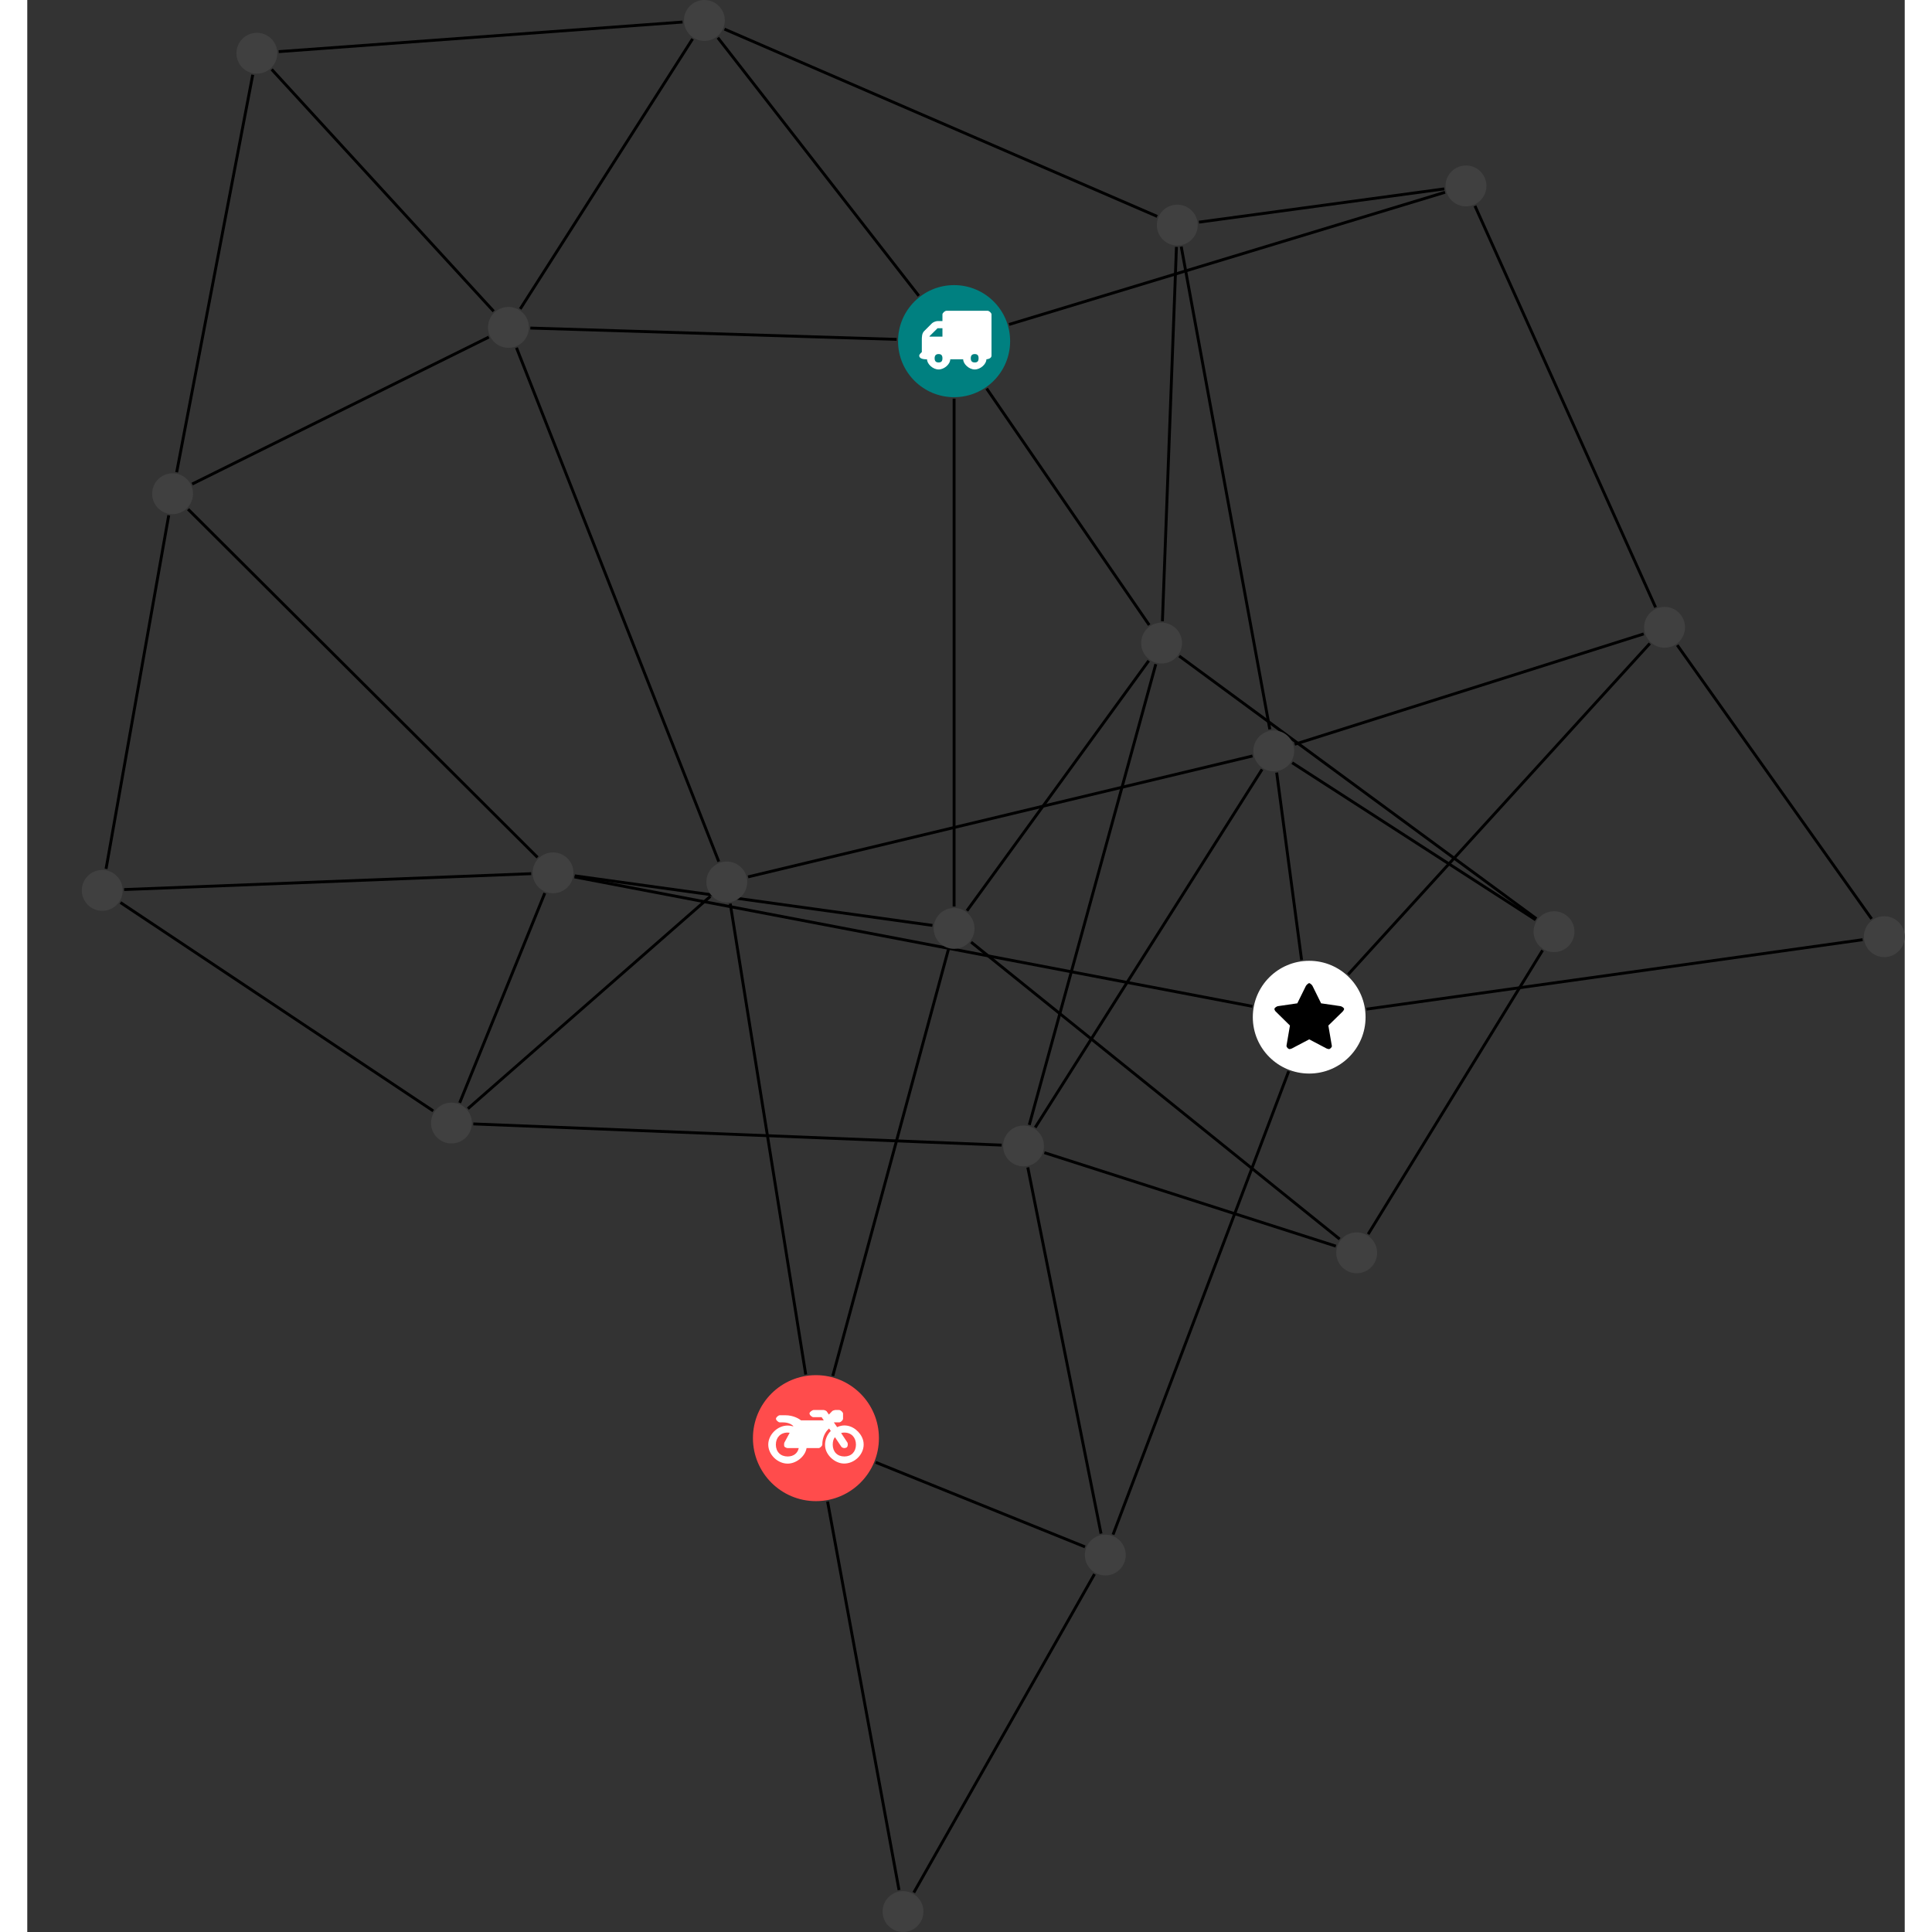 <?xml version="1.0" encoding="UTF-8"?>
<svg xmlns="http://www.w3.org/2000/svg" xmlns:xlink="http://www.w3.org/1999/xlink" width="266.443pt" height="266.443pt" viewBox="-7.522 0.000 258.921 266.443" version="1.1">
<rect x="-7.522" y="0.000" width="258.921" height="266.443" fill="#333333" stroke="none"/>
<defs>
<g>
<symbol overflow="visible" id="glyph0-0">
<path style="stroke:none;" d="M 1.422 -0.75 L 1.422 -7.922 L 3.562 -7.922 L 3.562 -0.891 L 1.422 -0.891 Z M 0.625 0 L 4.531 0 L 4.531 -8.812 L 0.438 -8.812 L 0.438 0 Z M 0.625 0 "/>
</symbol>
<symbol overflow="visible" id="glyph0-1">
<path style="stroke:none;" d="M 3.375 -0.844 C 3.375 -0.453 3.234 -0.266 2.844 -0.266 C 2.469 -0.266 2.297 -0.453 2.297 -0.844 C 2.297 -1.219 2.469 -1.422 2.844 -1.422 C 3.234 -1.422 3.375 -1.219 3.375 -0.844 Z M 1.594 -3.688 L 1.594 -3.859 C 1.594 -3.875 1.578 -3.875 1.594 -3.891 L 2.688 -4.969 C 2.703 -5 2.656 -4.984 2.688 -4.984 L 3.375 -4.984 L 3.375 -3.828 L 1.594 -3.828 Z M 8.359 -0.844 C 8.359 -0.453 8.219 -0.266 7.828 -0.266 C 7.453 -0.266 7.281 -0.453 7.281 -0.844 C 7.281 -1.219 7.453 -1.422 7.828 -1.422 C 8.219 -1.422 8.359 -1.219 8.359 -0.844 Z M 10.141 -6.891 C 10.141 -7.094 9.812 -7.391 9.609 -7.391 L 3.922 -7.391 C 3.719 -7.391 3.375 -7.094 3.375 -6.891 L 3.375 -5.969 L 2.672 -5.969 C 2.469 -5.969 2.078 -5.812 1.938 -5.672 L 0.844 -4.578 C 0.531 -4.266 0.531 -3.734 0.531 -3.328 L 0.531 -1.688 C 0.516 -1.688 0.172 -1.391 0.172 -1.203 C 0.172 -0.781 0.781 -0.703 1.062 -0.703 L 1.25 -0.703 C 1.25 -0.047 2.062 0.703 2.844 0.703 C 3.641 0.703 4.453 -0.047 4.453 -0.703 L 6.234 -0.703 C 6.234 -0.047 7.047 0.703 7.828 0.703 C 8.625 0.703 9.438 -0.047 9.438 -0.703 C 9.547 -0.703 10.141 -0.781 10.141 -1.203 Z M 10.141 -6.891 "/>
</symbol>
<symbol overflow="visible" id="glyph0-2">
<path style="stroke:none;" d="M 12.969 -2.906 C 12.844 -3.984 11.859 -5.016 10.781 -5.219 C 10.234 -5.328 9.703 -5.219 9.328 -5.031 L 8.875 -5.688 L 9.609 -5.688 C 9.812 -5.688 10.141 -5.984 10.141 -6.188 L 10.141 -6.891 C 10.141 -7.094 9.812 -7.391 9.609 -7.391 L 9.047 -7.391 C 8.969 -7.391 8.734 -7.312 8.656 -7.25 L 8.188 -6.766 L 7.891 -7.203 C 7.828 -7.281 7.594 -7.391 7.484 -7.391 L 6.078 -7.391 C 5.906 -7.391 5.547 -7.125 5.516 -6.953 C 5.484 -6.734 5.828 -6.406 6.047 -6.406 L 7.188 -6.406 L 7.484 -5.969 L 4.344 -5.969 C 4.141 -6.125 3.375 -6.672 2.141 -6.672 L 1.422 -6.672 C 1.219 -6.672 0.891 -6.375 0.891 -6.188 C 0.891 -5.984 1.219 -5.688 1.422 -5.688 L 1.781 -5.688 C 2.484 -5.688 2.906 -5.516 3.281 -5.188 L 3.25 -5.141 C 3.078 -5.188 2.797 -5.25 2.5 -5.25 C 1.109 -5.25 -0.172 -4 -0.172 -2.625 C -0.172 -1.25 1.109 0 2.5 0 C 3.75 0 4.953 -1.062 5.109 -2.141 L 6.766 -2.141 C 6.969 -2.141 7.281 -2.438 7.281 -2.625 C 7.281 -3.609 7.688 -4.391 8.219 -4.844 L 8.453 -4.5 C 7.969 -4.062 7.578 -3.203 7.672 -2.359 C 7.781 -1.172 8.969 -0.094 10.141 -0.016 C 11.703 0.094 13.156 -1.344 12.969 -2.906 Z M 2.5 -0.984 C 1.516 -0.984 0.875 -1.641 0.875 -2.625 C 0.875 -3.594 1.516 -4.281 2.5 -4.281 C 2.672 -4.281 2.844 -4.234 2.781 -4.25 L 2.047 -2.891 C 2 -2.781 2 -2.469 2.047 -2.359 C 2.125 -2.25 2.375 -2.141 2.5 -2.141 L 4.031 -2.141 C 3.891 -1.453 3.344 -0.984 2.5 -0.984 Z M 10.328 -0.984 C 9.344 -0.984 8.719 -1.641 8.719 -2.625 C 8.719 -3.109 8.859 -3.469 9.031 -3.641 L 9.906 -2.328 C 9.969 -2.219 10.203 -2.141 10.328 -2.141 C 10.391 -2.141 10.594 -2.188 10.641 -2.234 C 10.812 -2.344 10.844 -2.75 10.734 -2.922 L 9.875 -4.219 C 9.859 -4.219 10.094 -4.281 10.328 -4.281 C 11.297 -4.281 11.922 -3.594 11.922 -2.625 C 11.922 -1.641 11.297 -0.984 10.328 -0.984 Z M 10.328 -0.984 "/>
</symbol>
<symbol overflow="visible" id="glyph0-3">
<path style="stroke:none;" d="M 9.438 -5.078 C 9.438 -5.25 9.078 -5.453 8.938 -5.469 L 6.266 -5.859 L 5.078 -8.266 C 5.031 -8.375 4.75 -8.641 4.625 -8.641 C 4.5 -8.641 4.234 -8.375 4.172 -8.266 L 2.984 -5.859 L 0.312 -5.469 C 0.172 -5.453 -0.172 -5.25 -0.172 -5.078 C -0.172 -4.969 -0.062 -4.781 0.016 -4.719 L 1.969 -2.797 L 1.5 -0.062 C 1.5 -0.016 1.5 0.016 1.5 0.047 C 1.5 0.203 1.75 0.453 1.906 0.453 C 1.984 0.453 2.188 0.406 2.25 0.359 L 4.625 -0.891 L 7 0.359 C 7.062 0.406 7.266 0.453 7.344 0.453 C 7.5 0.453 7.75 0.203 7.75 0.047 C 7.75 0.016 7.75 -0.016 7.734 -0.062 L 7.266 -2.797 L 9.234 -4.719 C 9.297 -4.781 9.438 -4.969 9.438 -5.078 Z M 9.438 -5.078 "/>
</symbol>
</g>
<clipPath id="clip1">
  <path d="M 97 201 L 119 201 L 119 266.441 L 97 266.441 Z M 97 201 "/>
</clipPath>
<clipPath id="clip2">
  <path d="M 109 211 L 146 211 L 146 266.441 L 109 266.441 Z M 109 211 "/>
</clipPath>
<clipPath id="clip3">
  <path d="M 171 123 L 251.398 123 L 251.398 145 L 171 145 Z M 171 123 "/>
</clipPath>
<clipPath id="clip4">
  <path d="M 214 83 L 251.398 83 L 251.398 133 L 214 133 Z M 214 83 "/>
</clipPath>
<clipPath id="clip5">
  <path d="M 110 260 L 117 260 L 117 266.441 L 110 266.441 Z M 110 260 "/>
</clipPath>
<clipPath id="clip6">
  <path d="M 245 126 L 251.398 126 L 251.398 132 L 245 132 Z M 245 126 "/>
</clipPath>
</defs>
<g id="surface1">
<path style="fill:none;stroke-width:0.399;stroke-linecap:butt;stroke-linejoin:miter;stroke:rgb(0%,0%,0%);stroke-opacity:1;stroke-miterlimit:10;" d="M 0.001 -7.929 L 0.001 -77.972 " transform="matrix(1,0,0,-1,120.296,47.048)"/>
<path style="fill:none;stroke-width:0.399;stroke-linecap:butt;stroke-linejoin:miter;stroke:rgb(0%,0%,0%);stroke-opacity:1;stroke-miterlimit:10;" d="M 7.587 2.302 L 67.708 20.532 " transform="matrix(1,0,0,-1,120.296,47.048)"/>
<path style="fill:none;stroke-width:0.399;stroke-linecap:butt;stroke-linejoin:miter;stroke:rgb(0%,0%,0%);stroke-opacity:1;stroke-miterlimit:10;" d="M 4.489 -6.534 L 26.907 -39.151 " transform="matrix(1,0,0,-1,120.296,47.048)"/>
<path style="fill:none;stroke-width:0.399;stroke-linecap:butt;stroke-linejoin:miter;stroke:rgb(0%,0%,0%);stroke-opacity:1;stroke-miterlimit:10;" d="M -7.925 0.243 L -58.441 1.806 " transform="matrix(1,0,0,-1,120.296,47.048)"/>
<path style="fill:none;stroke-width:0.399;stroke-linecap:butt;stroke-linejoin:miter;stroke:rgb(0%,0%,0%);stroke-opacity:1;stroke-miterlimit:10;" d="M -4.87 6.255 L -32.585 41.849 " transform="matrix(1,0,0,-1,120.296,47.048)"/>
<path style="fill:none;stroke-width:0.399;stroke-linecap:butt;stroke-linejoin:miter;stroke:rgb(0%,0%,0%);stroke-opacity:1;stroke-miterlimit:10;" d="M -0.788 -83.901 L -16.73 -142.71 " transform="matrix(1,0,0,-1,120.296,47.048)"/>
<path style="fill:none;stroke-width:0.399;stroke-linecap:butt;stroke-linejoin:miter;stroke:rgb(0%,0%,0%);stroke-opacity:1;stroke-miterlimit:10;" d="M 1.774 -78.55 L 26.841 -44.077 " transform="matrix(1,0,0,-1,120.296,47.048)"/>
<path style="fill:none;stroke-width:0.399;stroke-linecap:butt;stroke-linejoin:miter;stroke:rgb(0%,0%,0%);stroke-opacity:1;stroke-miterlimit:10;" d="M 2.349 -82.882 L 53.173 -123.835 " transform="matrix(1,0,0,-1,120.296,47.048)"/>
<path style="fill:none;stroke-width:0.399;stroke-linecap:butt;stroke-linejoin:miter;stroke:rgb(0%,0%,0%);stroke-opacity:1;stroke-miterlimit:10;" d="M -2.987 -80.573 L -52.319 -73.737 " transform="matrix(1,0,0,-1,120.296,47.048)"/>
<g clip-path="url(#clip1)" clip-rule="nonzero">
<path style="fill:none;stroke-width:0.399;stroke-linecap:butt;stroke-linejoin:miter;stroke:rgb(0%,0%,0%);stroke-opacity:1;stroke-miterlimit:10;" d="M -7.593 -213.612 L -17.448 -160.03 " transform="matrix(1,0,0,-1,120.296,47.048)"/>
</g>
<g clip-path="url(#clip2)" clip-rule="nonzero">
<path style="fill:none;stroke-width:0.399;stroke-linecap:butt;stroke-linejoin:miter;stroke:rgb(0%,0%,0%);stroke-opacity:1;stroke-miterlimit:10;" d="M -5.554 -213.956 L 19.364 -170.034 " transform="matrix(1,0,0,-1,120.296,47.048)"/>
</g>
<path style="fill:none;stroke-width:0.399;stroke-linecap:butt;stroke-linejoin:miter;stroke:rgb(0%,0%,0%);stroke-opacity:1;stroke-miterlimit:10;" d="M -10.816 -154.62 L 18.056 -166.28 " transform="matrix(1,0,0,-1,120.296,47.048)"/>
<path style="fill:none;stroke-width:0.399;stroke-linecap:butt;stroke-linejoin:miter;stroke:rgb(0%,0%,0%);stroke-opacity:1;stroke-miterlimit:10;" d="M -20.46 -142.514 L -30.87 -77.565 " transform="matrix(1,0,0,-1,120.296,47.048)"/>
<path style="fill:none;stroke-width:0.399;stroke-linecap:butt;stroke-linejoin:miter;stroke:rgb(0%,0%,0%);stroke-opacity:1;stroke-miterlimit:10;" d="M 21.923 -164.589 L 46.145 -100.69 " transform="matrix(1,0,0,-1,120.296,47.048)"/>
<path style="fill:none;stroke-width:0.399;stroke-linecap:butt;stroke-linejoin:miter;stroke:rgb(0%,0%,0%);stroke-opacity:1;stroke-miterlimit:10;" d="M 20.263 -164.452 L 10.165 -113.952 " transform="matrix(1,0,0,-1,120.296,47.048)"/>
<path style="fill:none;stroke-width:0.399;stroke-linecap:butt;stroke-linejoin:miter;stroke:rgb(0%,0%,0%);stroke-opacity:1;stroke-miterlimit:10;" d="M -28.413 -73.882 L 41.157 -57.21 " transform="matrix(1,0,0,-1,120.296,47.048)"/>
<path style="fill:none;stroke-width:0.399;stroke-linecap:butt;stroke-linejoin:miter;stroke:rgb(0%,0%,0%);stroke-opacity:1;stroke-miterlimit:10;" d="M -33.616 -76.573 L -67.05 -105.847 " transform="matrix(1,0,0,-1,120.296,47.048)"/>
<path style="fill:none;stroke-width:0.399;stroke-linecap:butt;stroke-linejoin:miter;stroke:rgb(0%,0%,0%);stroke-opacity:1;stroke-miterlimit:10;" d="M -32.452 -71.776 L -60.351 -0.909 " transform="matrix(1,0,0,-1,120.296,47.048)"/>
<g clip-path="url(#clip3)" clip-rule="nonzero">
<path style="fill:none;stroke-width:0.399;stroke-linecap:butt;stroke-linejoin:miter;stroke:rgb(0%,0%,0%);stroke-opacity:1;stroke-miterlimit:10;" d="M 125.298 -82.546 L 56.872 -92.124 " transform="matrix(1,0,0,-1,120.296,47.048)"/>
</g>
<g clip-path="url(#clip4)" clip-rule="nonzero">
<path style="fill:none;stroke-width:0.399;stroke-linecap:butt;stroke-linejoin:miter;stroke:rgb(0%,0%,0%);stroke-opacity:1;stroke-miterlimit:10;" d="M 126.536 -79.671 L 99.731 -41.925 " transform="matrix(1,0,0,-1,120.296,47.048)"/>
</g>
<path style="fill:none;stroke-width:0.399;stroke-linecap:butt;stroke-linejoin:miter;stroke:rgb(0%,0%,0%);stroke-opacity:1;stroke-miterlimit:10;" d="M 54.345 -87.339 L 95.95 -41.694 " transform="matrix(1,0,0,-1,120.296,47.048)"/>
<path style="fill:none;stroke-width:0.399;stroke-linecap:butt;stroke-linejoin:miter;stroke:rgb(0%,0%,0%);stroke-opacity:1;stroke-miterlimit:10;" d="M 47.923 -85.327 L 44.489 -59.499 " transform="matrix(1,0,0,-1,120.296,47.048)"/>
<path style="fill:none;stroke-width:0.399;stroke-linecap:butt;stroke-linejoin:miter;stroke:rgb(0%,0%,0%);stroke-opacity:1;stroke-miterlimit:10;" d="M 41.138 -91.737 L -52.347 -73.889 " transform="matrix(1,0,0,-1,120.296,47.048)"/>
<path style="fill:none;stroke-width:0.399;stroke-linecap:butt;stroke-linejoin:miter;stroke:rgb(0%,0%,0%);stroke-opacity:1;stroke-miterlimit:10;" d="M 95.106 -40.374 L 46.97 -55.597 " transform="matrix(1,0,0,-1,120.296,47.048)"/>
<path style="fill:none;stroke-width:0.399;stroke-linecap:butt;stroke-linejoin:miter;stroke:rgb(0%,0%,0%);stroke-opacity:1;stroke-miterlimit:10;" d="M 96.743 -36.714 L 71.833 18.653 " transform="matrix(1,0,0,-1,120.296,47.048)"/>
<path style="fill:none;stroke-width:0.399;stroke-linecap:butt;stroke-linejoin:miter;stroke:rgb(0%,0%,0%);stroke-opacity:1;stroke-miterlimit:10;" d="M 43.544 -53.538 L 31.325 13.04 " transform="matrix(1,0,0,-1,120.296,47.048)"/>
<path style="fill:none;stroke-width:0.399;stroke-linecap:butt;stroke-linejoin:miter;stroke:rgb(0%,0%,0%);stroke-opacity:1;stroke-miterlimit:10;" d="M 46.626 -58.143 L 80.2 -79.804 " transform="matrix(1,0,0,-1,120.296,47.048)"/>
<path style="fill:none;stroke-width:0.399;stroke-linecap:butt;stroke-linejoin:miter;stroke:rgb(0%,0%,0%);stroke-opacity:1;stroke-miterlimit:10;" d="M 42.474 -59.057 L 11.188 -108.444 " transform="matrix(1,0,0,-1,120.296,47.048)"/>
<path style="fill:none;stroke-width:0.399;stroke-linecap:butt;stroke-linejoin:miter;stroke:rgb(0%,0%,0%);stroke-opacity:1;stroke-miterlimit:10;" d="M 67.606 21.001 L 33.77 16.411 " transform="matrix(1,0,0,-1,120.296,47.048)"/>
<path style="fill:none;stroke-width:0.399;stroke-linecap:butt;stroke-linejoin:miter;stroke:rgb(0%,0%,0%);stroke-opacity:1;stroke-miterlimit:10;" d="M 30.665 12.993 L 28.731 -38.624 " transform="matrix(1,0,0,-1,120.296,47.048)"/>
<path style="fill:none;stroke-width:0.399;stroke-linecap:butt;stroke-linejoin:miter;stroke:rgb(0%,0%,0%);stroke-opacity:1;stroke-miterlimit:10;" d="M 28.009 17.204 L -31.667 43.032 " transform="matrix(1,0,0,-1,120.296,47.048)"/>
<path style="fill:none;stroke-width:0.399;stroke-linecap:butt;stroke-linejoin:miter;stroke:rgb(0%,0%,0%);stroke-opacity:1;stroke-miterlimit:10;" d="M 80.306 -79.651 L 31.048 -43.425 " transform="matrix(1,0,0,-1,120.296,47.048)"/>
<path style="fill:none;stroke-width:0.399;stroke-linecap:butt;stroke-linejoin:miter;stroke:rgb(0%,0%,0%);stroke-opacity:1;stroke-miterlimit:10;" d="M 81.157 -84.011 L 57.102 -123.159 " transform="matrix(1,0,0,-1,120.296,47.048)"/>
<path style="fill:none;stroke-width:0.399;stroke-linecap:butt;stroke-linejoin:miter;stroke:rgb(0%,0%,0%);stroke-opacity:1;stroke-miterlimit:10;" d="M 27.817 -44.546 L 10.372 -108.085 " transform="matrix(1,0,0,-1,120.296,47.048)"/>
<path style="fill:none;stroke-width:0.399;stroke-linecap:butt;stroke-linejoin:miter;stroke:rgb(0%,0%,0%);stroke-opacity:1;stroke-miterlimit:10;" d="M 52.649 -124.807 L 12.45 -111.917 " transform="matrix(1,0,0,-1,120.296,47.048)"/>
<path style="fill:none;stroke-width:0.399;stroke-linecap:butt;stroke-linejoin:miter;stroke:rgb(0%,0%,0%);stroke-opacity:1;stroke-miterlimit:10;" d="M 6.559 -110.874 L -66.304 -107.952 " transform="matrix(1,0,0,-1,120.296,47.048)"/>
<path style="fill:none;stroke-width:0.399;stroke-linecap:butt;stroke-linejoin:miter;stroke:rgb(0%,0%,0%);stroke-opacity:1;stroke-miterlimit:10;" d="M -71.831 -106.159 L -114.968 -77.421 " transform="matrix(1,0,0,-1,120.296,47.048)"/>
<path style="fill:none;stroke-width:0.399;stroke-linecap:butt;stroke-linejoin:miter;stroke:rgb(0%,0%,0%);stroke-opacity:1;stroke-miterlimit:10;" d="M -68.183 -105.038 L -56.444 -76.12 " transform="matrix(1,0,0,-1,120.296,47.048)"/>
<path style="fill:none;stroke-width:0.399;stroke-linecap:butt;stroke-linejoin:miter;stroke:rgb(0%,0%,0%);stroke-opacity:1;stroke-miterlimit:10;" d="M -114.464 -75.632 L -58.323 -73.44 " transform="matrix(1,0,0,-1,120.296,47.048)"/>
<path style="fill:none;stroke-width:0.399;stroke-linecap:butt;stroke-linejoin:miter;stroke:rgb(0%,0%,0%);stroke-opacity:1;stroke-miterlimit:10;" d="M -116.952 -72.776 L -108.308 -24.015 " transform="matrix(1,0,0,-1,120.296,47.048)"/>
<path style="fill:none;stroke-width:0.399;stroke-linecap:butt;stroke-linejoin:miter;stroke:rgb(0%,0%,0%);stroke-opacity:1;stroke-miterlimit:10;" d="M -57.448 -71.194 L -105.644 -23.175 " transform="matrix(1,0,0,-1,120.296,47.048)"/>
<path style="fill:none;stroke-width:0.399;stroke-linecap:butt;stroke-linejoin:miter;stroke:rgb(0%,0%,0%);stroke-opacity:1;stroke-miterlimit:10;" d="M -107.214 -18.081 L -96.722 36.739 " transform="matrix(1,0,0,-1,120.296,47.048)"/>
<path style="fill:none;stroke-width:0.399;stroke-linecap:butt;stroke-linejoin:miter;stroke:rgb(0%,0%,0%);stroke-opacity:1;stroke-miterlimit:10;" d="M -105.077 -19.706 L -64.163 0.56 " transform="matrix(1,0,0,-1,120.296,47.048)"/>
<path style="fill:none;stroke-width:0.399;stroke-linecap:butt;stroke-linejoin:miter;stroke:rgb(0%,0%,0%);stroke-opacity:1;stroke-miterlimit:10;" d="M -94.112 37.482 L -63.499 4.122 " transform="matrix(1,0,0,-1,120.296,47.048)"/>
<path style="fill:none;stroke-width:0.399;stroke-linecap:butt;stroke-linejoin:miter;stroke:rgb(0%,0%,0%);stroke-opacity:1;stroke-miterlimit:10;" d="M -93.144 39.927 L -37.448 44.009 " transform="matrix(1,0,0,-1,120.296,47.048)"/>
<path style="fill:none;stroke-width:0.399;stroke-linecap:butt;stroke-linejoin:miter;stroke:rgb(0%,0%,0%);stroke-opacity:1;stroke-miterlimit:10;" d="M -59.835 4.443 L -36.062 41.689 " transform="matrix(1,0,0,-1,120.296,47.048)"/>
<path style=" stroke:none;fill-rule:nonzero;fill:rgb(0%,50%,50%);fill-opacity:1;" d="M 128.023 47.047 C 128.023 42.781 124.566 39.32 120.297 39.32 C 116.027 39.32 112.566 42.781 112.566 47.047 C 112.566 51.316 116.027 54.777 120.297 54.777 C 124.566 54.777 128.023 51.316 128.023 47.047 Z M 128.023 47.047 "/>
<g style="fill:rgb(100%,100%,100%);fill-opacity:1;">
  <use xlink:href="#glyph0-1" x="115.315" y="50.251"/>
</g>
<path style=" stroke:none;fill-rule:nonzero;fill:rgb(25%,25%,25%);fill-opacity:1;" d="M 123.113 128.035 C 123.113 126.48 121.852 125.219 120.297 125.219 C 118.738 125.219 117.477 126.48 117.477 128.035 C 117.477 129.594 118.738 130.855 120.297 130.855 C 121.852 130.855 123.113 129.594 123.113 128.035 Z M 123.113 128.035 "/>
<g clip-path="url(#clip5)" clip-rule="nonzero">
<path style=" stroke:none;fill-rule:nonzero;fill:rgb(25%,25%,25%);fill-opacity:1;" d="M 116.07 263.625 C 116.07 262.07 114.809 260.809 113.254 260.809 C 111.695 260.809 110.434 262.07 110.434 263.625 C 110.434 265.18 111.695 266.441 113.254 266.441 C 114.809 266.441 116.07 265.18 116.07 263.625 Z M 116.07 263.625 "/>
</g>
<path style=" stroke:none;fill-rule:nonzero;fill:rgb(100%,29.999%,29.999%);fill-opacity:1;" d="M 109.93 198.336 C 109.93 193.539 106.039 189.648 101.242 189.648 C 96.445 189.648 92.555 193.539 92.555 198.336 C 92.555 203.133 96.445 207.023 101.242 207.023 C 106.039 207.023 109.93 203.133 109.93 198.336 Z M 109.93 198.336 "/>
<g style="fill:rgb(100%,100%,100%);fill-opacity:1;">
  <use xlink:href="#glyph0-2" x="94.84" y="201.848"/>
</g>
<path style=" stroke:none;fill-rule:nonzero;fill:rgb(25%,25%,25%);fill-opacity:1;" d="M 143.969 214.457 C 143.969 212.902 142.707 211.641 141.148 211.641 C 139.594 211.641 138.332 212.902 138.332 214.457 C 138.332 216.012 139.594 217.273 141.148 217.273 C 142.707 217.273 143.969 216.012 143.969 214.457 Z M 143.969 214.457 "/>
<path style=" stroke:none;fill-rule:nonzero;fill:rgb(25%,25%,25%);fill-opacity:1;" d="M 91.77 121.633 C 91.77 120.078 90.508 118.816 88.949 118.816 C 87.395 118.816 86.133 120.078 86.133 121.633 C 86.133 123.188 87.395 124.449 88.949 124.449 C 90.508 124.449 91.77 123.188 91.77 121.633 Z M 91.77 121.633 "/>
<g clip-path="url(#clip6)" clip-rule="nonzero">
<path style=" stroke:none;fill-rule:nonzero;fill:rgb(25%,25%,25%);fill-opacity:1;" d="M 251.398 129.176 C 251.398 127.621 250.137 126.359 248.578 126.359 C 247.023 126.359 245.762 127.621 245.762 129.176 C 245.762 130.73 247.023 131.992 248.578 131.992 C 250.137 131.992 251.398 130.73 251.398 129.176 Z M 251.398 129.176 "/>
</g>
<path style=" stroke:none;fill-rule:nonzero;fill:rgb(100%,100%,100%);fill-opacity:1;" d="M 177.043 140.277 C 177.043 135.984 173.562 132.504 169.27 132.504 C 164.973 132.504 161.492 135.984 161.492 140.277 C 161.492 144.574 164.973 148.055 169.27 148.055 C 173.562 148.055 177.043 144.574 177.043 140.277 Z M 177.043 140.277 "/>
<g style="fill:rgb(0%,0%,0%);fill-opacity:1;">
  <use xlink:href="#glyph0-3" x="164.645" y="144.228"/>
</g>
<path style=" stroke:none;fill-rule:nonzero;fill:rgb(25%,25%,25%);fill-opacity:1;" d="M 221.098 86.512 C 221.098 84.957 219.836 83.695 218.277 83.695 C 216.723 83.695 215.461 84.957 215.461 86.512 C 215.461 88.07 216.723 89.332 218.277 89.332 C 219.836 89.332 221.098 88.07 221.098 86.512 Z M 221.098 86.512 "/>
<path style=" stroke:none;fill-rule:nonzero;fill:rgb(25%,25%,25%);fill-opacity:1;" d="M 167.203 103.555 C 167.203 102 165.941 100.738 164.387 100.738 C 162.828 100.738 161.566 102 161.566 103.555 C 161.566 105.113 162.828 106.375 164.387 106.375 C 165.941 106.375 167.203 105.113 167.203 103.555 Z M 167.203 103.555 "/>
<path style=" stroke:none;fill-rule:nonzero;fill:rgb(25%,25%,25%);fill-opacity:1;" d="M 193.711 25.641 C 193.711 24.086 192.449 22.824 190.891 22.824 C 189.336 22.824 188.074 24.086 188.074 25.641 C 188.074 27.199 189.336 28.461 190.891 28.461 C 192.449 28.461 193.711 27.199 193.711 25.641 Z M 193.711 25.641 "/>
<path style=" stroke:none;fill-rule:nonzero;fill:rgb(25%,25%,25%);fill-opacity:1;" d="M 153.895 31.039 C 153.895 29.484 152.633 28.223 151.074 28.223 C 149.52 28.223 148.258 29.484 148.258 31.039 C 148.258 32.598 149.52 33.859 151.074 33.859 C 152.633 33.859 153.895 32.598 153.895 31.039 Z M 153.895 31.039 "/>
<path style=" stroke:none;fill-rule:nonzero;fill:rgb(25%,25%,25%);fill-opacity:1;" d="M 205.852 128.484 C 205.852 126.93 204.59 125.668 203.031 125.668 C 201.477 125.668 200.215 126.93 200.215 128.484 C 200.215 130.043 201.477 131.305 203.031 131.305 C 204.59 131.305 205.852 130.043 205.852 128.484 Z M 205.852 128.484 "/>
<path style=" stroke:none;fill-rule:nonzero;fill:rgb(25%,25%,25%);fill-opacity:1;" d="M 151.73 88.684 C 151.73 87.129 150.469 85.867 148.914 85.867 C 147.355 85.867 146.094 87.129 146.094 88.684 C 146.094 90.242 147.355 91.504 148.914 91.504 C 150.469 91.504 151.73 90.242 151.73 88.684 Z M 151.73 88.684 "/>
<path style=" stroke:none;fill-rule:nonzero;fill:rgb(25%,25%,25%);fill-opacity:1;" d="M 178.637 172.777 C 178.637 171.219 177.375 169.957 175.82 169.957 C 174.262 169.957 173 171.219 173 172.777 C 173 174.332 174.262 175.594 175.82 175.594 C 177.375 175.594 178.637 174.332 178.637 172.777 Z M 178.637 172.777 "/>
<path style=" stroke:none;fill-rule:nonzero;fill:rgb(25%,25%,25%);fill-opacity:1;" d="M 132.688 158.039 C 132.688 156.484 131.426 155.223 129.871 155.223 C 128.316 155.223 127.055 156.484 127.055 158.039 C 127.055 159.598 128.316 160.859 129.871 160.859 C 131.426 160.859 132.688 159.598 132.688 158.039 Z M 132.688 158.039 "/>
<path style=" stroke:none;fill-rule:nonzero;fill:rgb(25%,25%,25%);fill-opacity:1;" d="M 53.797 154.879 C 53.797 153.324 52.535 152.062 50.98 152.062 C 49.422 152.062 48.16 153.324 48.16 154.879 C 48.16 156.434 49.422 157.695 50.98 157.695 C 52.535 157.695 53.797 156.434 53.797 154.879 Z M 53.797 154.879 "/>
<path style=" stroke:none;fill-rule:nonzero;fill:rgb(25%,25%,25%);fill-opacity:1;" d="M 5.637 122.793 C 5.637 121.238 4.375 119.977 2.816 119.977 C 1.262 119.977 0 121.238 0 122.793 C 0 124.352 1.262 125.613 2.816 125.613 C 4.375 125.613 5.637 124.352 5.637 122.793 Z M 5.637 122.793 "/>
<path style=" stroke:none;fill-rule:nonzero;fill:rgb(25%,25%,25%);fill-opacity:1;" d="M 67.805 120.371 C 67.805 118.816 66.543 117.555 64.988 117.555 C 63.43 117.555 62.168 118.816 62.168 120.371 C 62.168 121.93 63.43 123.191 64.988 123.191 C 66.543 123.191 67.805 121.93 67.805 120.371 Z M 67.805 120.371 "/>
<path style=" stroke:none;fill-rule:nonzero;fill:rgb(25%,25%,25%);fill-opacity:1;" d="M 15.336 68.09 C 15.336 66.535 14.074 65.273 12.516 65.273 C 10.961 65.273 9.699 66.535 9.699 68.09 C 9.699 69.648 10.961 70.91 12.516 70.91 C 14.074 70.91 15.336 69.648 15.336 68.09 Z M 15.336 68.09 "/>
<path style=" stroke:none;fill-rule:nonzero;fill:rgb(25%,25%,25%);fill-opacity:1;" d="M 26.961 7.344 C 26.961 5.785 25.699 4.523 24.145 4.523 C 22.586 4.523 21.324 5.785 21.324 7.344 C 21.324 8.898 22.586 10.16 24.145 10.16 C 25.699 10.16 26.961 8.898 26.961 7.344 Z M 26.961 7.344 "/>
<path style=" stroke:none;fill-rule:nonzero;fill:rgb(25%,25%,25%);fill-opacity:1;" d="M 61.656 45.148 C 61.656 43.594 60.395 42.332 58.84 42.332 C 57.281 42.332 56.02 43.594 56.02 45.148 C 56.02 46.707 57.281 47.969 58.84 47.969 C 60.395 47.969 61.656 46.707 61.656 45.148 Z M 61.656 45.148 "/>
<path style=" stroke:none;fill-rule:nonzero;fill:rgb(25%,25%,25%);fill-opacity:1;" d="M 88.676 2.816 C 88.676 1.262 87.414 0 85.859 0 C 84.301 0 83.039 1.262 83.039 2.816 C 83.039 4.375 84.301 5.637 85.859 5.637 C 87.414 5.637 88.676 4.375 88.676 2.816 Z M 88.676 2.816 "/>
</g>
</svg>
